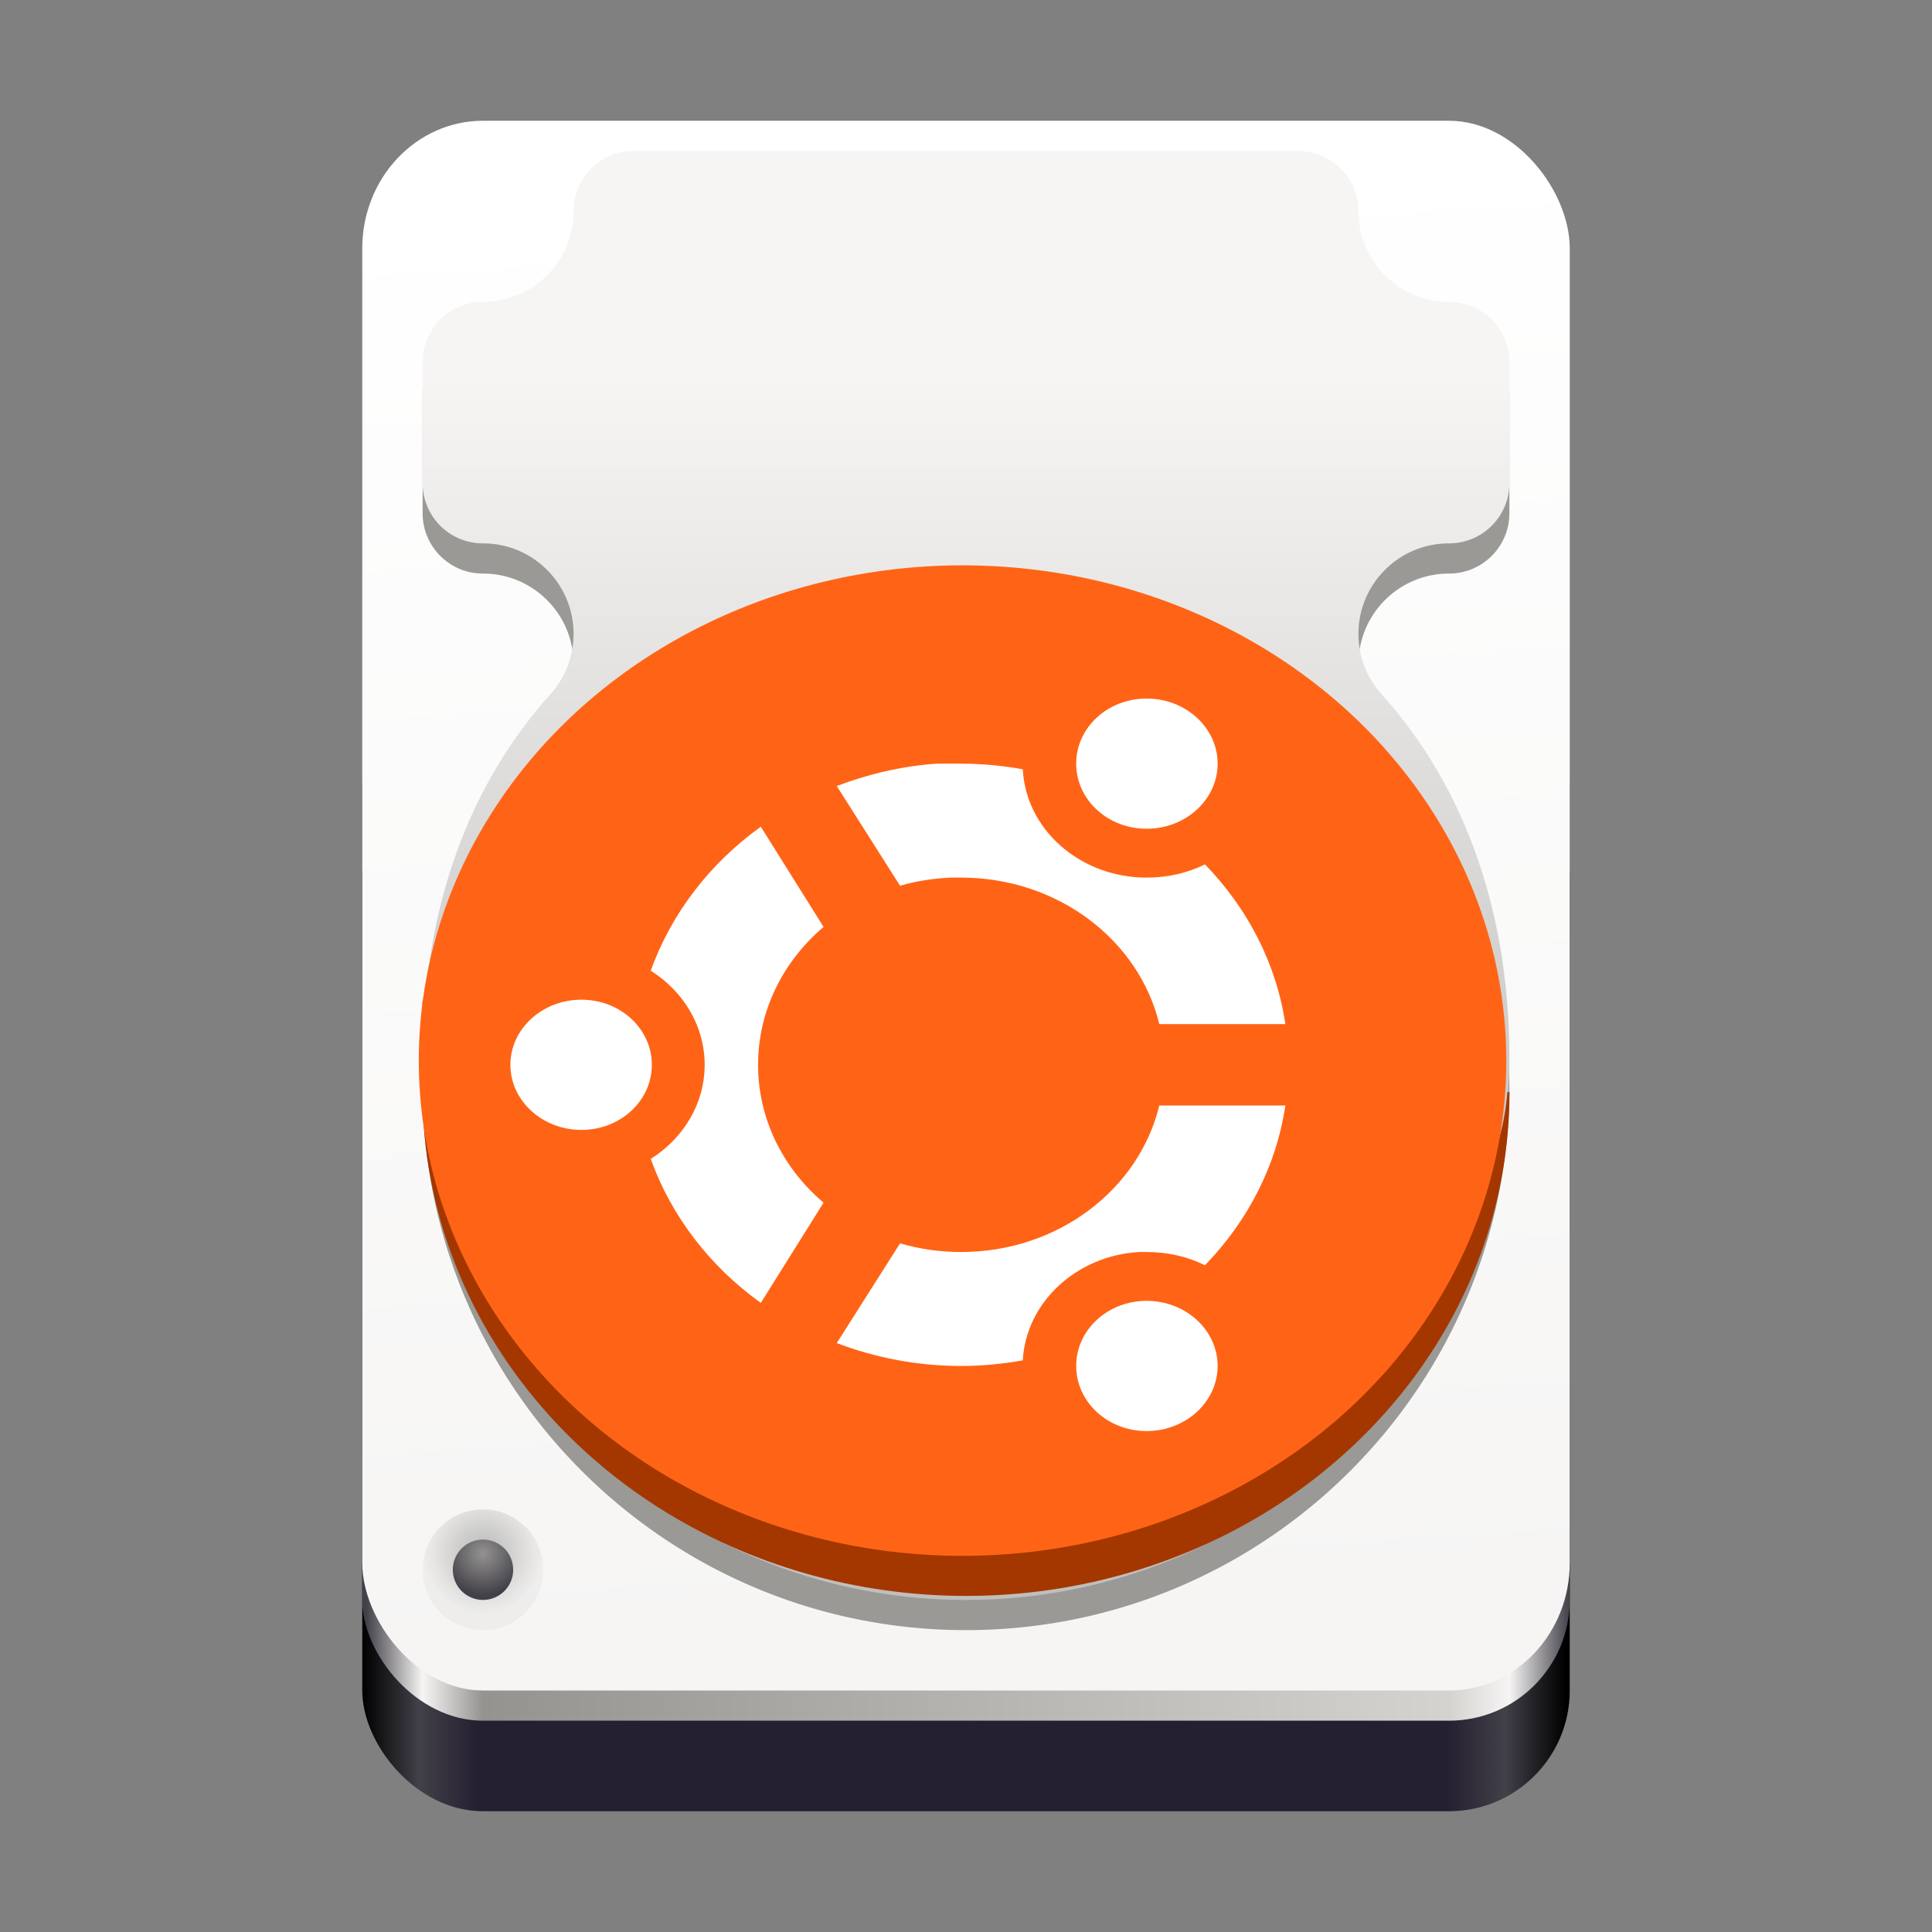 <svg enable-background="new" height="128" viewBox="0 0 128 128" width="128" xmlns="http://www.w3.org/2000/svg" xmlns:xlink="http://www.w3.org/1999/xlink">
  <rect x="0" y="0" width="128" height="128" fill="#808080" stroke="none"/>
  <linearGradient id="linearGradient1057" gradientUnits="userSpaceOnUse" x1="62.25" x2="62.25" y1="256.25" y2="196.961">
    <stop offset="0" stop-color="#c0bfbc"/>
    <stop offset="1" stop-color="#f6f5f4"/>
  </linearGradient>
  <linearGradient id="linearGradient1284" gradientUnits="userSpaceOnUse" x1="86.75" x2="80.75" y1="279.25" y2="182">
    <stop offset="0" stop-color="#f6f5f4"/>
    <stop offset="1" stop-color="#fff"/>
  </linearGradient>
  <linearGradient id="linearGradient1444-3-9" gradientTransform="matrix(.25 0 0 .243 -20 91.564)" gradientUnits="userSpaceOnUse" x1="177" x2="496" y1="619.964" y2="619.964">
    <stop offset="0" stop-color="#424048"/>
    <stop offset=".047" stop-color="#f6f5f4"/>
    <stop offset=".097" stop-color="#949390"/>
    <stop offset=".9" stop-color="#d5d3cf"/>
    <stop offset=".95" stop-color="#f6f5f4"/>
    <stop offset="1" stop-color="#424048"/>
  </linearGradient>
  <linearGradient id="linearGradient1121" gradientTransform="matrix(.25 0 0 .243 -20 91.564)" gradientUnits="userSpaceOnUse" x1="176" x2="495" y1="799.964" y2="799.964">
    <stop offset="0"/>
    <stop offset=".047" stop-color="#424048"/>
    <stop offset=".097" stop-color="#241f31"/>
    <stop offset=".9" stop-color="#241f31"/>
    <stop offset=".95" stop-color="#424048"/>
    <stop offset="1"/>
  </linearGradient>
  <radialGradient id="radialGradient1131" cx="128" cy="199.581" gradientUnits="userSpaceOnUse" r="16">
    <stop offset="0" stop-opacity=".251"/>
    <stop offset="1" stop-opacity=".031"/>
  </radialGradient>
  <radialGradient id="radialGradient1133" cx="128" cy="199.758" gradientUnits="userSpaceOnUse" r="11.005">
    <stop offset="0" stop-color="#949390"/>
    <stop offset="1" stop-color="#424048"/>
  </radialGradient>
  <g transform="translate(0 -172)">
    <circle cx="32.5" cy="172" fill="#ac1d2e" opacity=".05" r="0"/>
    <rect fill="url(#linearGradient1121)" height="70" rx="8" width="80" x="24" y="222"/>
    <rect fill="url(#linearGradient1444-3-9)" height="70" rx="8" width="80" x="24" y="216"/>
    <rect fill="url(#linearGradient1284)" height="104" rx="8" ry="8.457" width="80" x="24" y="180"/>
    <g enable-background="new" transform="matrix(.25 0 0 .25 -0 225)">
      <circle cx="128" cy="204" fill="url(#radialGradient1131)" r="16"/>
      <circle cx="128" cy="204" fill="url(#radialGradient1133)" r="8"/>
    </g>
    <path d="m42 184c-2.216 0-4 1.784-4 4 0 3.314-2.686 6-6 6-2.216 0-4 1.784-4 4v8c0 2.216 1.784 4 4 4 3.314 0 6 2.686 6 6-.003 1.477-.55 2.901-1.538 4-5.922 6.593-8.448 15.138-8.462 24 0 19.882 16.118 36 36 36s36-16.118 36-36c-.016-8.863-2.539-17.408-8.463-24-.987-1.099-1.534-2.523-1.537-4 0-3.314 2.686-6 6-6 2.216 0 4-1.784 4-4v-8c0-2.216-1.784-4-4-4-3.314 0-6-2.686-6-6 0-2.216-1.784-4-4-4zm22 56a6 6 0 0 1 6 6 6 6 0 0 1 -6 6 6 6 0 0 1 -6-6 6 6 0 0 1 6-6z" fill="#9a9996"/>
    <path d="m42 182c-2.216 0-4 1.784-4 4 0 3.314-2.686 6-6 6-2.216 0-4 1.784-4 4v8c0 2.216 1.784 4 4 4 3.314 0 6 2.686 6 6-.003 1.477-.55 2.901-1.538 4-5.922 6.593-8.448 15.138-8.462 24 0 19.882 16.118 36 36 36s36-16.118 36-36c-.016-8.863-2.539-17.408-8.463-24-.987-1.099-1.534-2.523-1.537-4 0-3.314 2.686-6 6-6 2.216 0 4-1.784 4-4v-8c0-2.216-1.784-4-4-4-3.314 0-6-2.686-6-6 0-2.216-1.784-4-4-4zm22 56a6 6 0 0 1 6 6 6 6 0 0 1 -6 6 6 6 0 0 1 -6-6 6 6 0 0 1 6-6z" fill="url(#linearGradient1057)"/>
    <path d="m27.99 65.932v6.355.064h.002c-.001 7.848 2.983 15.444 8.424 21.457 9.731 10.75 25.675 14.712 39.9 9.912 14.225-4.8 23.693-17.335 23.693-31.369h-.139c-1.082 13.052-14.297 10.917-27.561 15.406-14.225 4.8-26.164 14.235-35.895 3.484v-3.854c-1.591-1.758 1.042-7.907-.115-9.902-2.801-4.83-8.309-6.001-8.309-11.555z" fill="#a43700" transform="matrix(1 0 0 1 0 172)"/>
    <ellipse cx="63.77" cy="242.267" fill="#ff6416" rx="36.024" ry="32.812"/>
    <path d="m75.967 218.28c-2.587 0-4.668 1.931-4.667 4.314-0 2.383 2.08 4.314 4.667 4.314 2.587 0 4.704-1.931 4.704-4.314 0-2.383-2.117-4.314-4.704-4.314zm-13.893 4.314c-2.331.159-4.567.696-6.636 1.483l4.193 6.606c1.07-.313 2.183-.484 3.355-.539.229-.01.461 0 .693 0 6.426 0 11.789 4.156 13.127 9.707h8.35c-.593-4.035-2.516-7.686-5.324-10.583-1.153.571-2.465.876-3.865.876-4.395 0-8.002-3.176-8.204-7.179-1.323-.233-2.689-.371-4.084-.371-.28 0-.561-.01-.839 0-.09.003-.165-.003-.255 0-.085.003-.171-.005-.255 0-.082.005-.173-.005-.255 0zm-11.668 4.179c-3.362 2.412-5.927 5.732-7.293 9.538 2.157 1.361 3.573 3.646 3.573 6.235 0 2.589-1.416 4.875-3.573 6.235 1.365 3.806 3.929 7.129 7.293 9.538l4.157-6.64c-2.674-2.267-4.339-5.525-4.339-9.134 0-3.607 1.669-6.861 4.339-9.134zm-11.887 11.459c-2.587 0-4.704 1.931-4.704 4.314-0 2.383 2.117 4.314 4.704 4.314 2.587 0 4.668-1.931 4.667-4.314 0-2.383-2.08-4.314-4.667-4.314zm38.287 7.01c-1.338 5.55-6.701 9.707-13.127 9.707-1.423 0-2.763-.198-4.048-.573l-4.193 6.606c2.541.966 5.322 1.517 8.241 1.517 1.395 0 2.761-.138 4.084-.371.204-3.835 3.548-6.936 7.694-7.179.174-.01.334 0 .51 0 1.4 0 2.712.306 3.865.876 2.808-2.897 4.731-6.548 5.324-10.583zm-.839 12.942c-2.587 0-4.668 1.931-4.667 4.314-0 2.383 2.08 4.314 4.667 4.314 2.587 0 4.704-1.931 4.704-4.314 0-2.383-2.117-4.314-4.704-4.314z" fill="#fff"/>
  </g>
</svg>
